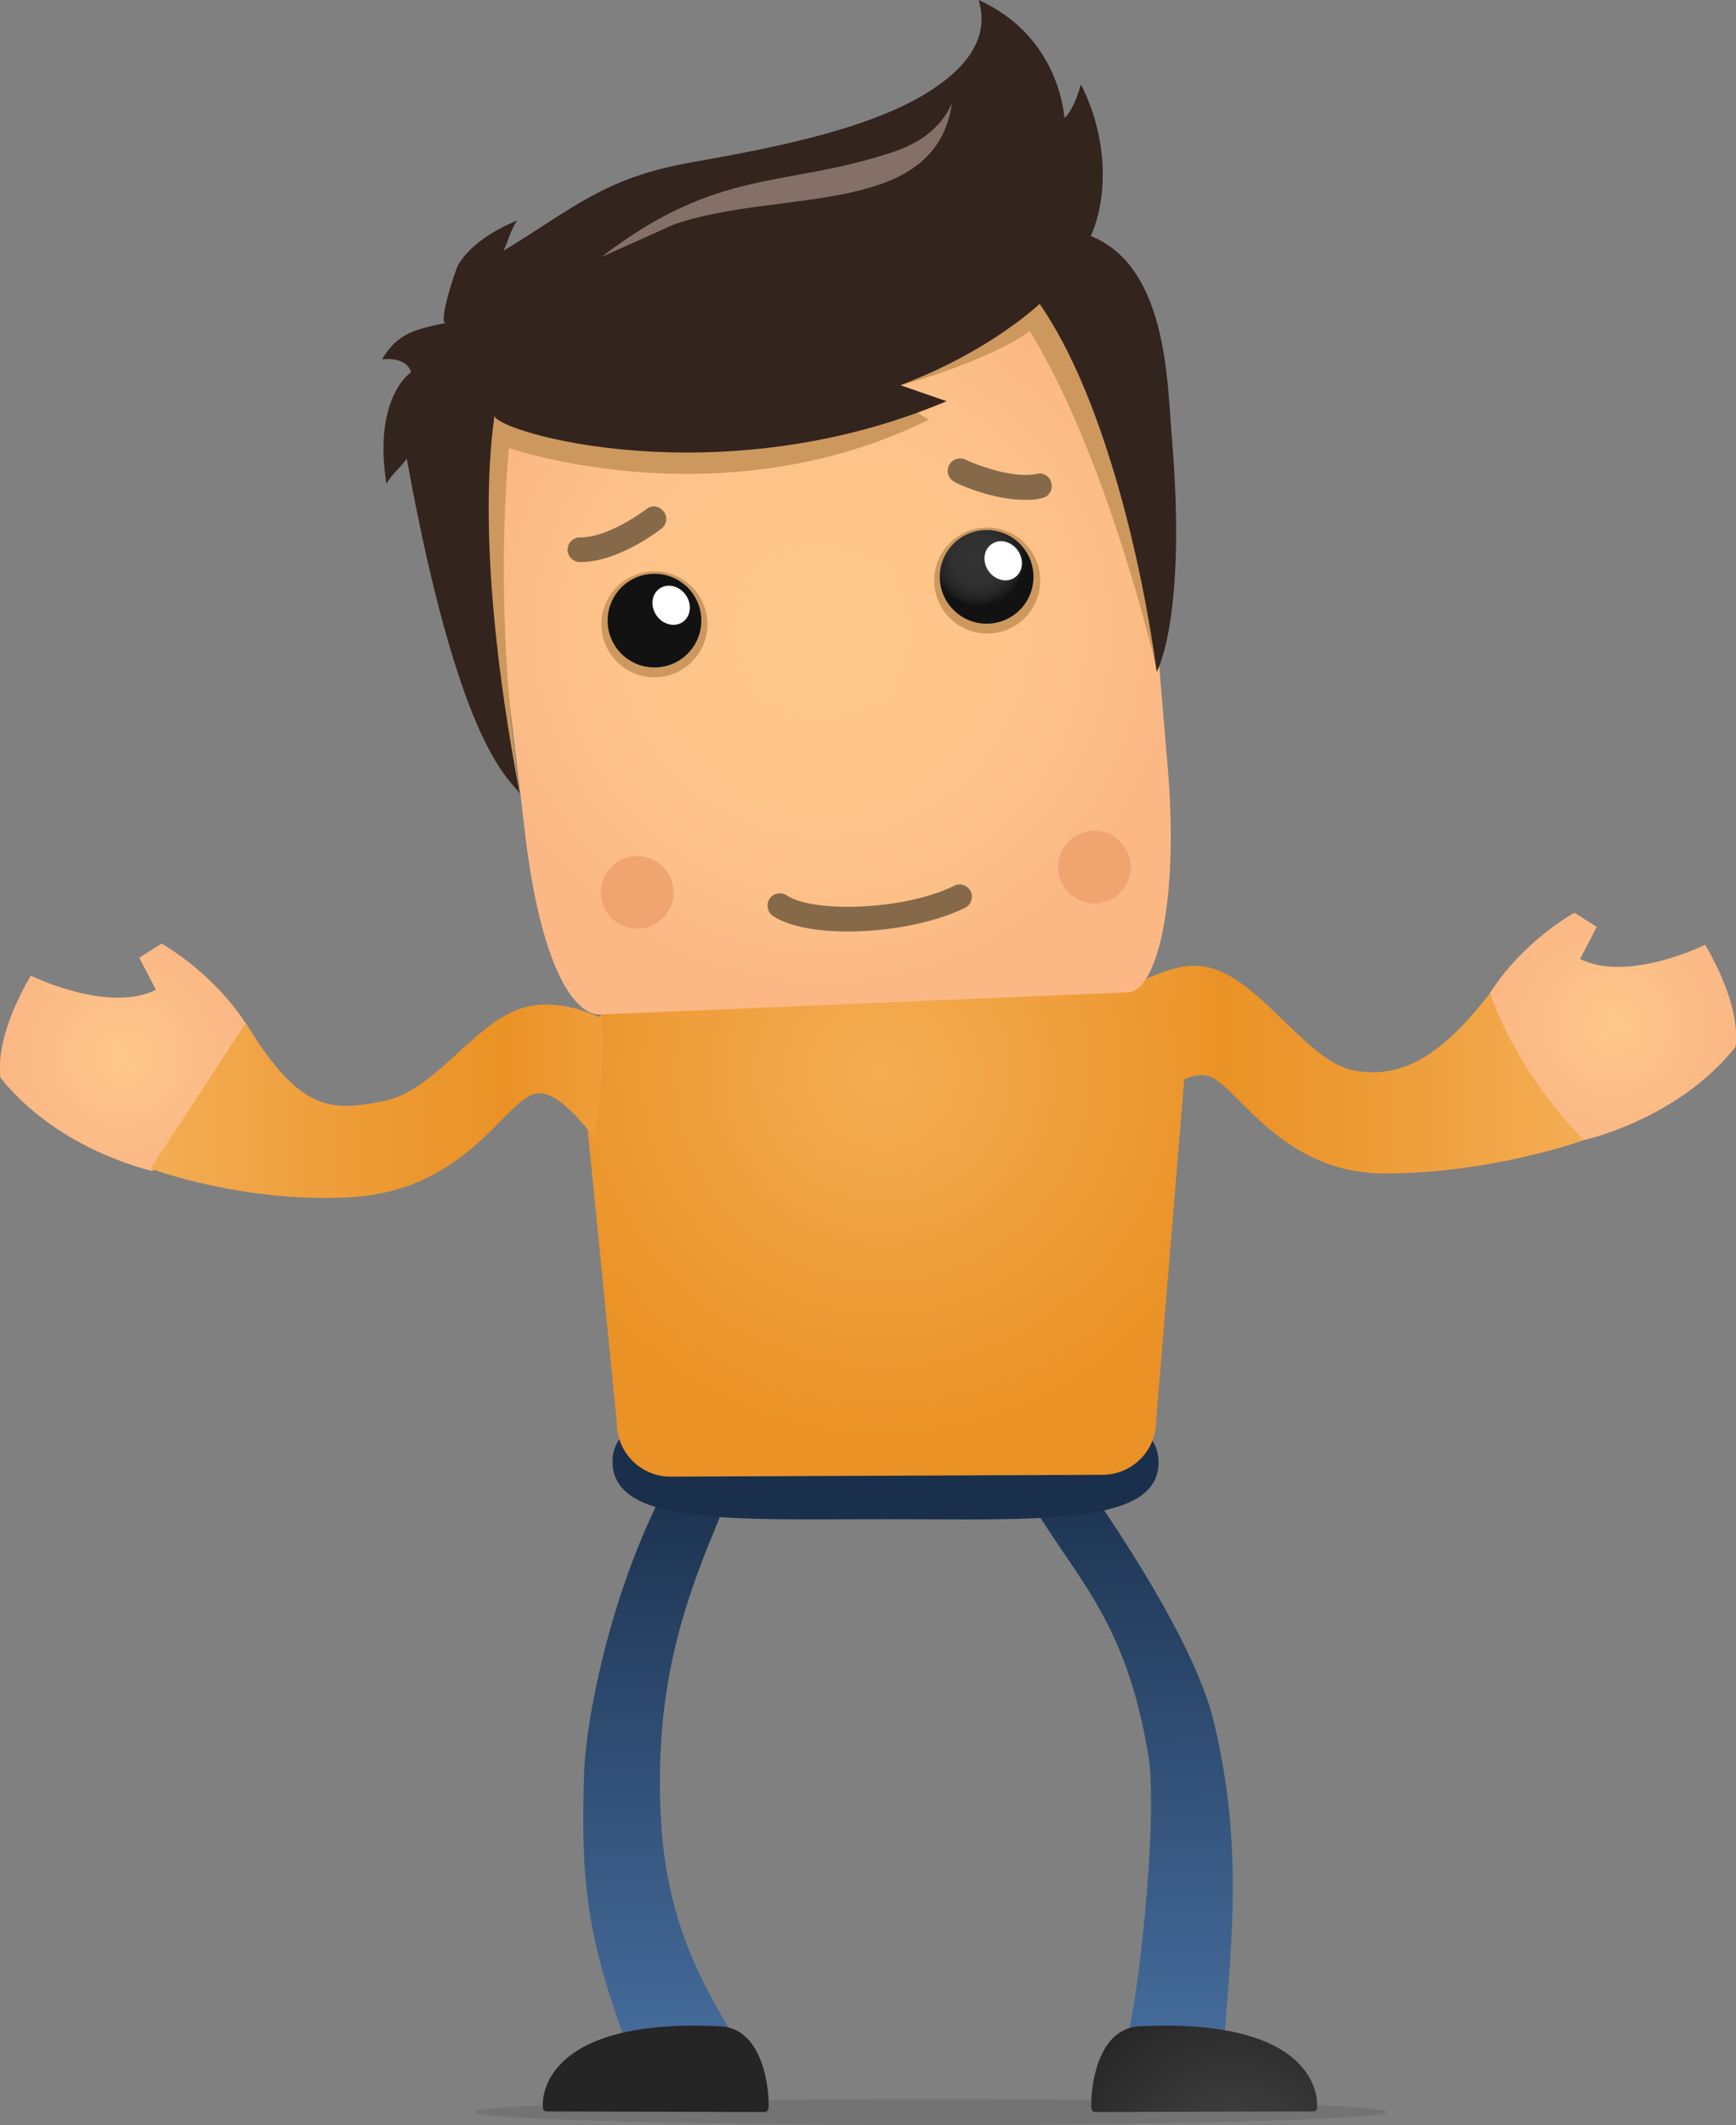 <svg id="Layer_1" xmlns="http://www.w3.org/2000/svg" viewBox="0 0 281.7 344.8"><rect x="0" y="0" width="281.7" height="344.8" fill="#808080" stroke="none"/><style>.st9{fill:#cd985e}.st13{fill:#f0a570}.st15{fill:#fff}.st17{fill:#866949}</style><linearGradient id="SVGID_1_" gradientUnits="userSpaceOnUse" x1="2527.7" y1="172.339" x2="2602.8" y2="172.339" gradientTransform="rotate(180 1392.35 172.945)"><stop offset="0" stop-color="#f4ad54"/><stop offset=".477" stop-color="#ed9b35"/><stop offset=".783" stop-color="#ea9225"/><stop offset="1" stop-color="#ef9e3a"/></linearGradient><path d="M181.9 161s6.8-4.3 12-4.3c9.6 0 17.4 15.4 25.8 17 7.7 1.4 14.1-2.2 22.2-12.7l15.1 24s-15.2 5.5-32.6 5.4-24.3-15.7-28.9-15.9c-5.3-.7-12.2 8.5-11.4 5.7-1.6-10.4-2.2-19.2-2.2-19.2z" fill="url(#SVGID_1_)"/><radialGradient id="SVGID_2_" cx="261.766" cy="166.55" r="19.223" gradientUnits="userSpaceOnUse"><stop offset="0" stop-color="#fdc78a"/><stop offset="1" stop-color="#fbb885"/></radialGradient><path d="M241.8 161.1s3.4 11.7 15.2 23.9c0 0 15.2-3.3 24.6-15.1 0 0 1.4-5.8-4.9-16.6 0 0-12.5 6.2-20.3 2.3l2.7-5.2-3.6-2.3s-8.2 4.4-13.7 13z" fill="url(#SVGID_2_)"/><ellipse cx="151.1" cy="342.7" rx="74" ry="2.1" opacity=".1"/><linearGradient id="SVGID_3_" gradientUnits="userSpaceOnUse" x1="106.671" y1="18.558" x2="106.671" y2="109.93" gradientTransform="matrix(1 0 0 -1 0 345.89)"><stop offset="0" stop-color="#436998"/><stop offset="1" stop-color="#1a2f4b"/></linearGradient><path d="M116.8 246.2c-5.2 12.5-10.6 26.3-9.6 48 .7 16.5 6.1 26.6 11.5 35.6H101c-5.9-16.2-6.8-25.8-6.2-42.4.3-8.3 4.1-28.6 13-45.7l9 4.5z" fill="url(#SVGID_3_)"/><linearGradient id="SVGID_4_" gradientUnits="userSpaceOnUse" x1="-1634.819" y1="13.518" x2="-1634.819" y2="104.883" gradientTransform="matrix(-.977 .003 -.211 -1.023 -1399.31 345.184)"><stop offset="0" stop-color="#436998"/><stop offset="1" stop-color="#1a2f4b"/></linearGradient><path d="M167.6 244.3c7.8 12.8 15.4 19.3 18.9 41.5 1.2 12.2-1.8 37.6-3.4 44.1h15.6c1.8-20.1 2.3-33.8-1.8-50.8-2.1-8.5-9.1-21.8-21.4-39.4l-7.9 4.6z" fill="url(#SVGID_4_)"/><radialGradient id="SVGID_5_" cx="12346.996" cy="-3566.26" r="30.448" gradientTransform="matrix(1 0 0 -1 -12146.864 -3214.232)" gradientUnits="userSpaceOnUse"><stop offset="0" stop-color="#464646"/><stop offset=".862" stop-color="#2a2a2a"/><stop offset="1" stop-color="#252525"/></radialGradient><path d="M177.7 342.7l35.4-.1c.3 0 .6-.2.6-.5.3-2.9-1.4-14.7-28.9-13.3-7 .4-7.9 10.7-7.7 13.3 0 .3.3.6.6.6z" fill="url(#SVGID_5_)"/><linearGradient id="SVGID_6_" gradientUnits="userSpaceOnUse" x1="1160.033" y1="9.109" x2="1160.033" y2="112.701" gradientTransform="matrix(1 0 0 -1 -1016.333 1258.114)"><stop offset="0" stop-color="#436998"/><stop offset="1" stop-color="#1a2f4b"/></linearGradient><path d="M188 237.3c0 10.4-20.1 9.2-44.3 9.2s-44.3 1.1-44.3-9.3 20.1-9.2 44.3-9.2c24.3.1 44.3-1.1 44.3 9.3z" fill="url(#SVGID_6_)"/><radialGradient id="SVGID_7_" cx="143.2" cy="174.25" r="59.303" gradientUnits="userSpaceOnUse"><stop offset="0" stop-color="#f4ad54"/><stop offset="1" stop-color="#ea9225"/></radialGradient><path d="M192.7 168.6c0-4.8-3.9-9.7-8.7-9.7l-80.1 3c-4.8 0-9.7 4.9-9.7 9.7l5.9 59.3c0 4.8 3.9 8.7 8.7 8.7l70.1-.3c4.8 0 8.7-3.9 8.7-8.7l5.1-62z" fill="url(#SVGID_7_)"/><radialGradient id="SVGID_8_" cx="137.687" cy="150.472" r="56.956" gradientTransform="scale(1 -1) rotate(5.999 2549.91 -15.134)" gradientUnits="userSpaceOnUse"><stop offset="0" stop-color="#fdc78a"/><stop offset=".503" stop-color="#fdc48a"/><stop offset=".842" stop-color="#fcbe87"/><stop offset="1" stop-color="#fbb885"/></radialGradient><path d="M183.2 161c4.6-.5 8.1-14.9 6.3-36.3-5.4-64.9-6.6-76-6.6-76-.5-4.8-4.8-8.3-9.6-7.8l-89 9c-4.8.5-8.3 4.8-7.8 9.6 0 0 1 11.1 8.7 75.7 2.5 21.3 7.9 29.9 12.5 29.4l85.5-3.6z" fill="url(#SVGID_8_)"/><path class="st9" d="M188.7 102.8c-7.7-51.3-10.4-56.4-10.4-56.4-.8-4.8-5.3-8-10.1-7.2L79.9 53.9c-4.8.8-8 5.3-7.2 10.1 0 0-.6 6.7 8.8 57.8.5.4 2.9 7.3 2.9 7.3-4.6-31.5-1.8-56.4-1.8-56.4s34.6 12 68.1-4.6l-7.5-4.7c18.6-5.1 23.9-9.7 23.9-9.7 13 21.3 20.7 55.4 20.7 55.4.2-.4.7-6.1.9-6.3z"/><linearGradient id="SVGID_9_" gradientUnits="userSpaceOnUse" x1="-13561.366" y1="8457.379" x2="-13561.366" y2="8338.72" gradientTransform="scale(1 -1) rotate(8.998 44170.509 90913.152)"><stop offset="0" stop-color="#584638"/><stop offset=".345" stop-color="#4d3c31"/><stop offset="1" stop-color="#33241d"/></linearGradient><path d="M84.4 129.1c-.3-2.3-9.1-3.5-18.4-54.7-.9 1.4-2.5 2.6-3.3 4.1-2.2-14.1 4-18.1 4-18.1-1.7 2.1.1-.1 0 0 0 0-.4-2.5-4.7-2.1 2.5-4.3 5.6-4.9 10.3-5.9-1.2-.1 1.6-8.7 2.1-9.5 2-3.3 6-5.7 9.5-7.1-1.1 1.6-1.4 3.3-2.2 4.9 11.6-7.1 16.4-11.8 30.2-14.3 11.2-2 27.6-4.9 37.8-10.9 6.6-3.9 11.1-9 9.1-15.5-.3-.1-.3-.1 0 0 13.3 6 13.9 19.1 13.9 19.1s1.3-.6 2.7-5.4c4.3 8.4 4.5 18.1 1.6 24.6 12.3 4.9 12.4 23.4 13.1 32 2.6 30-2.4 38.7-2.4 38.7-2.4-17.8-8.6-44.7-19-59.7 0 0-8 7.7-22.6 13.2l7.5 2.6c-36.9 15.6-73.3 5-73.4 2.3.3.2-4.1 18.4 4.2 61.7z" fill="url(#SVGID_9_)"/><path d="M97.6 41.7c19.1-14.7 29.7-11.1 47.5-17.1 7.8-2.6 9.4-8 9.4-8-2.6 18.9-27.9 13.9-45.1 19.8l-11.8 5.3z" fill="#847068"/><circle transform="rotate(-6.012 160.22 94.263)" class="st9" cx="160.2" cy="94.2" r="8.6"/><radialGradient id="SVGID_10_" cx="163.981" cy="159.624" r="7.601" gradientTransform="scale(1 -1) rotate(5.999 2549.91 -15.134)" gradientUnits="userSpaceOnUse"><stop offset="0" stop-color="#333"/><stop offset=".385" stop-color="#323232"/><stop offset=".591" stop-color="#2f2f2f"/><stop offset=".755" stop-color="#282828"/><stop offset=".896" stop-color="#1e1f1f"/><stop offset="1" stop-color="#121212"/></radialGradient><circle cx="160.1" cy="93.6" r="7.6" fill="url(#SVGID_10_)"/><circle transform="rotate(-6.012 177.613 140.772)" class="st13" cx="177.6" cy="140.7" r="5.9"/><circle transform="rotate(-6.012 103.404 144.858)" class="st13" cx="103.4" cy="144.8" r="5.9"/><circle transform="rotate(-6.012 106.208 101.347)" class="st9" cx="106.2" cy="101.3" r="8.6"/><radialGradient id="SVGID_11_" cx="-207.998" cy="684.637" r="7.601" gradientTransform="scale(-1 1) rotate(5.999 8702.59 1531.9)" gradientUnits="userSpaceOnUse"><stop offset="0" stop-color="#333"/><stop offset=".385" stop-color="#323232"/><stop offset=".591" stop-color="#2f2f2f"/><stop offset=".755" stop-color="#282828"/><stop offset=".896" stop-color="#1e1f1f"/><stop offset="1" stop-color="#121212"/></radialGradient><circle cx="106.2" cy="100.7" r="7.6" fill="url(#SVGID_11_)"/><ellipse transform="rotate(-35 108.92 98.194)" class="st15" cx="108.9" cy="98.2" rx="2.9" ry="3.3"/><ellipse transform="rotate(-35 162.788 91.013)" class="st15" cx="162.8" cy="91" rx="2.9" ry="3.3"/><radialGradient id="SVGID_12_" cx="10649.632" cy="-3068.182" r="30.448" gradientTransform="matrix(-1 0 0 1 10748.654 -4410.306)" gradientUnits="userSpaceOnUse"><stop offset="0" stop-color="#464646"/><stop offset=".862" stop-color="#2a2a2a"/><stop offset="1" stop-color="#252525"/></radialGradient><path d="M124.1 342.7l-35.4-.1c-.3 0-.6-.2-.6-.5-.3-2.9 1.4-14.7 28.9-13.3 7 .4 7.9 10.7 7.7 13.3 0 .3-.3.6-.6.6z" fill="url(#SVGID_12_)"/><path class="st17" d="M155.7 143.5c.7 0 1.4.4 1.8 1.1.5 1 .1 2.2-.9 2.7-9.2 4.5-25.5 5.2-31.2 1.3-.9-.6-1.1-1.9-.5-2.8.6-.9 1.9-1.1 2.8-.5 4.1 2.8 18.9 2.5 27.2-1.6.2-.1.5-.2.8-.2z"/><radialGradient id="SVGID_13_" cx="19.934" cy="171.55" r="19.223" gradientUnits="userSpaceOnUse"><stop offset="0" stop-color="#fdc78a"/><stop offset="1" stop-color="#fbb885"/></radialGradient><path d="M39.9 166.1s-3.4 11.7-15.2 23.9c0 0-15.2-3.3-24.6-15.1 0 0-1.4-5.8 4.9-16.6 0 0 12.5 6.2 20.3 2.3l-2.7-5.2 3.6-2.3s8.2 4.5 13.7 13z" fill="url(#SVGID_13_)"/><path class="st17" d="M166.2 81.1c-5.3 0-11.1-2.7-11.3-2.9-1-.5-1.4-1.7-.9-2.7s1.7-1.4 2.7-.9c1.9.9 7.8 3.1 11.5 2.3 1.1-.3 2.2.4 2.4 1.5.3 1.1-.4 2.2-1.5 2.4-.9.3-1.9.3-2.9.3zM94.3 91.2h-.2c-1.1 0-2-.9-2-2s.9-2 2-2c3.9.1 9.1-3.3 10.8-4.6.9-.7 2.1-.5 2.8.4.7.9.5 2.1-.4 2.8-.2.2-7 5.4-13 5.4z"/><linearGradient id="SVGID_14_" gradientUnits="userSpaceOnUse" x1="24.4" y1="167.2" x2="97.71" y2="167.2" gradientTransform="matrix(1 0 0 -1 0 345.89)"><stop offset="0" stop-color="#f4ad54"/><stop offset=".477" stop-color="#ed9b35"/><stop offset=".783" stop-color="#ea9225"/><stop offset="1" stop-color="#ef9e3a"/></linearGradient><path d="M97.6 165.2s-7-3.7-13.3-1.5c-7.8 2.8-13.8 13.4-22.2 15s-13.4 1.8-22.2-12.7l-15.5 23.6s14.5 5.5 31.9 4.7c20.1-.9 25.8-16.7 31.1-16.9 4.6-.2 10 9.5 9.2 6.7 1.6-10.3 1-18.9 1-18.9z" fill="url(#SVGID_14_)"/></svg>